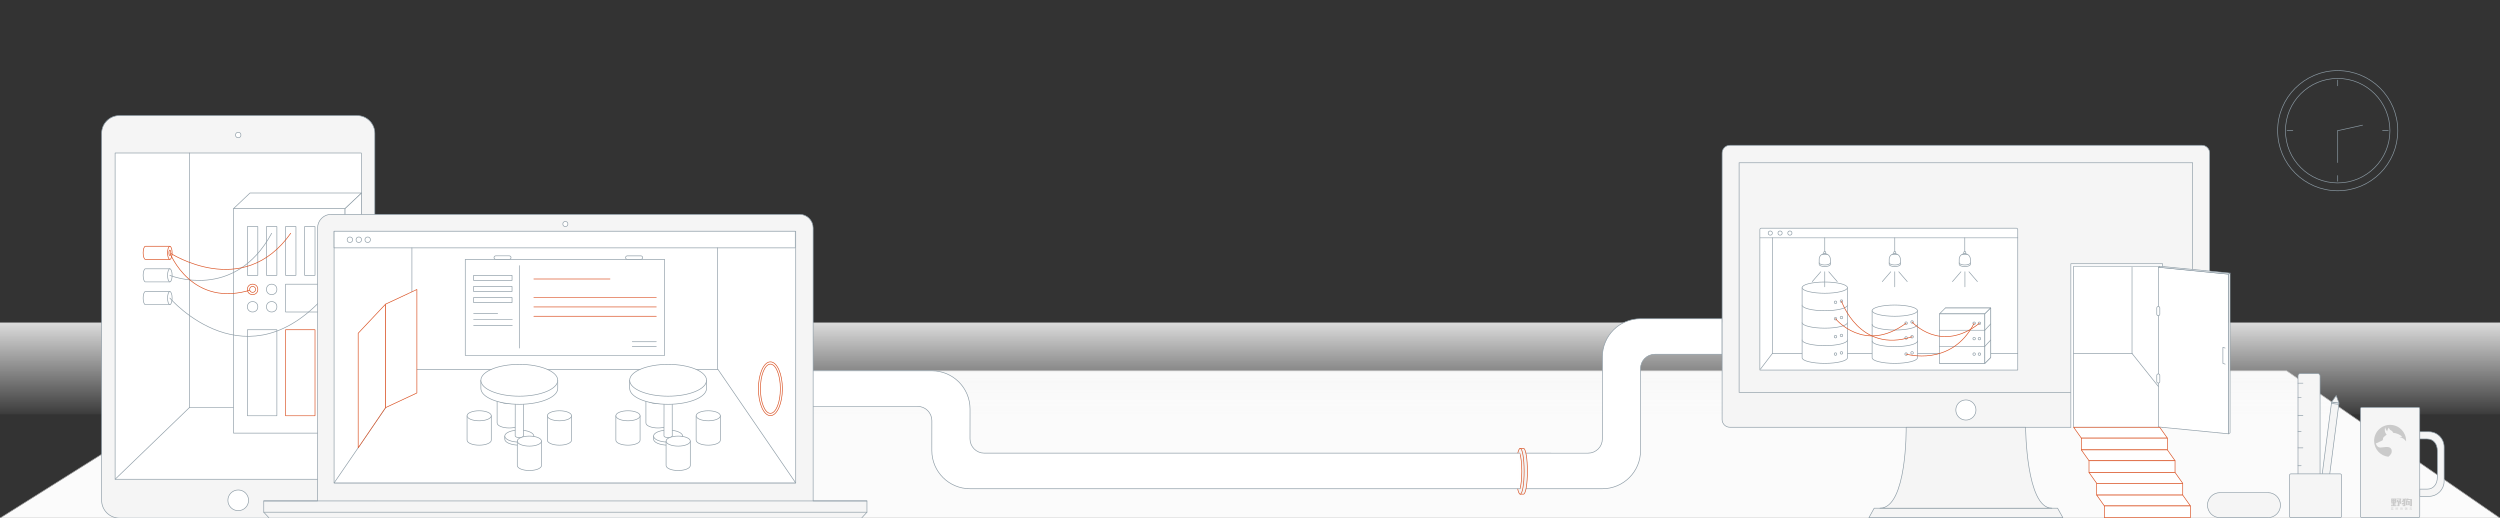<?xml version="1.0" encoding="utf-8"?>
<!-- Generator: Adobe Illustrator 17.0.0, SVG Export Plug-In . SVG Version: 6.00 Build 0)  -->
<!DOCTYPE svg PUBLIC "-//W3C//DTD SVG 1.1//EN" "http://www.w3.org/Graphics/SVG/1.1/DTD/svg11.dtd">
<svg version="1.1" id="图层_1" xmlns="http://www.w3.org/2000/svg" xmlns:xlink="http://www.w3.org/1999/xlink" x="0px" y="0px"
	 width="1920px" height="397.897px" viewBox="0 0 1920 397.897" enable-background="new 0 0 1920 397.897" xml:space="preserve">
<rect x="0" y="0" width="1920" height="397.897" fill="#333333" stroke="none"/>
<polygon fill="#FBFBFB" stroke="#989898" stroke-width="0.5" stroke-miterlimit="10" points="0,397.897 180.129,284.772 
	1756.137,284.772 1920,397.897 "/>
<linearGradient id="SVGID_1_" gradientUnits="userSpaceOnUse" x1="960" y1="322.151" x2="960" y2="236.59">
	<stop  offset="0" style="stop-color:#F5F5F5;stop-opacity:0"/>
	<stop  offset="1" style="stop-color:#F5F5F5"/>
</linearGradient>
<rect y="247.719" fill="url(#SVGID_1_)" width="1920" height="70.54"/>
<path fill="#FFFFFF" stroke="#8C9BA5" stroke-width="0.5" stroke-linecap="round" stroke-linejoin="round" stroke-miterlimit="10" d="
	M1259.924,244.772c-16.194,0-29.321,13.128-29.321,29.321l0.03,62.945c0,6.067-4.918,10.985-10.985,10.985H1177h-9.811
	c0.908,2.404,1.541,7.719,1.541,13.904c0,5.788-0.553,10.823-1.368,13.417H1177h53.633c16.194,0,29.321-13.128,29.321-29.321
	l-0.03-62.945c0-6.067,4.918-10.985,10.985-10.985h51.666v-27.321H1259.924z"/>
<g>
	
		<path fill="#F5F5F5" stroke="#D94F20" stroke-width="0.5" stroke-linecap="round" stroke-linejoin="round" stroke-miterlimit="10" d="
		M1170.041,344.335h-2.519v7.876c-0.318,2.785-0.504,6.124-0.504,9.718s0.186,6.933,0.504,9.718v7.876h2.519
		c1.669,0,3.022-7.877,3.022-17.594C1173.063,352.212,1171.71,344.335,1170.041,344.335z"/>
	
		<ellipse fill="#F5F5F5" stroke="#D94F20" stroke-width="0.5" stroke-linecap="round" stroke-linejoin="round" stroke-miterlimit="10" cx="1167.522" cy="361.929" rx="3.022" ry="17.594"/>
	
		<path fill="#FFFFFF" stroke="#D94F20" stroke-width="0.5" stroke-linecap="round" stroke-linejoin="round" stroke-miterlimit="10" d="
		M1167.361,375.345c0.815-2.593,1.368-7.628,1.368-13.417c0-6.186-0.633-11.5-1.541-13.904"/>
</g>
<path fill="#FFFFFF" stroke="#8C9BA5" stroke-width="0.5" stroke-linecap="round" stroke-linejoin="round" stroke-miterlimit="10" d="
	M1167.189,348.024h-2.169H768.591h-12.647c-6.067,0-10.985-4.918-10.985-10.985l0.03-22.945c0-16.194-13.128-29.321-29.321-29.321
	h-124v27.321h113.015c6.067,0,10.985,4.918,10.985,10.985l-0.03,22.945c0,16.194,13.128,29.321,29.321,29.321h23.633h396.256h2.514"
	/>
<path fill="#F5F5F5" stroke="#8C9BA5" stroke-width="0.5" stroke-linecap="round" stroke-linejoin="round" stroke-miterlimit="10" d="
	M1865.418,331.593h-7.054v5.533h5.682c5.006,0,7.833,4.058,7.833,9.065v20.413c0,5.006-2.827,9.065-7.833,9.065h-5.682v5.533h7.054
	c6.444,0,11.667-5.224,11.667-11.667V343.26C1877.086,336.816,1871.862,331.593,1865.418,331.593z"/>
<path fill="#F5F5F5" stroke="#8C9BA5" stroke-width="0.5" stroke-linecap="round" stroke-linejoin="round" stroke-miterlimit="10" d="
	M1590.409,328.14h-261.843c-3.308,0-5.99-2.682-5.99-5.99V117.564c0-3.308,2.682-5.99,5.99-5.99h362.471
	c3.308,0,5.99,2.682,5.99,5.99V322.15c0,3.308-2.682,5.99-5.99,5.99"/>
<polygon fill="#F5F5F5" stroke="#8C9BA5" stroke-width="0.5" stroke-linecap="round" stroke-linejoin="round" stroke-miterlimit="10" points="
	1584.269,397.567 1435.334,397.567 1439.371,390.283 1580.232,390.283 "/>
<path fill="#F5F5F5" stroke="#8C9BA5" stroke-width="0.5" stroke-linecap="round" stroke-linejoin="round" stroke-miterlimit="10" d="
	M1555.663,328.14h-45.862h-45.862c0,0,0.813,62.143-20.151,62.143h66.013h66.013C1556.027,390.283,1555.663,328.14,1555.663,328.14z
	"/>
<circle fill="#FFFFFF" stroke="#8C9BA5" stroke-width="0.5" stroke-linecap="round" stroke-linejoin="round" stroke-miterlimit="10" cx="1509.801" cy="314.877" r="7.734"/>
<g>
	<g>
		<path fill="#8C9BA5" d="M1683.718,125.256v175.805h-347.833V125.256H1683.718 M1684.218,124.756h-348.833v176.805h348.833V124.756
			L1684.218,124.756z"/>
	</g>
</g>
<polyline fill="#FFFFFF" stroke="#8C9BA5" stroke-width="0.5" stroke-linecap="round" stroke-linejoin="round" stroke-miterlimit="10" points="
	1660.908,328.14 1660.908,202.531 1590.409,202.531 1590.409,328.14 "/>
<rect x="1592.573" y="204.464" fill="#FFFFFF" stroke="#8C9BA5" stroke-width="0.5" stroke-linecap="round" stroke-linejoin="round" stroke-miterlimit="10" width="66.171" height="123.676"/>
<polygon fill="#FFFFFF" stroke="#8C9BA5" stroke-width="0.5" stroke-linecap="round" stroke-linejoin="round" stroke-miterlimit="10" points="
	1657.604,205.243 1711.537,210.545 1711.537,333.184 1657.604,327.883 "/>
<polygon fill="#FFFFFF" stroke="#8C9BA5" stroke-width="0.5" stroke-linecap="round" stroke-linejoin="round" stroke-miterlimit="10" points="
	1711.537,210.535 1712.676,209.765 1712.676,332.405 1711.537,333.175 "/>
<polygon fill="#FFFFFF" stroke="#8C9BA5" stroke-width="0.5" stroke-linecap="round" stroke-linejoin="round" stroke-miterlimit="10" points="
	1658.744,204.464 1712.676,209.765 1711.537,210.535 1657.604,205.234 "/>
<polyline fill="none" stroke="#8C9BA5" stroke-width="0.5" stroke-linecap="round" stroke-linejoin="round" stroke-miterlimit="10" points="
	1708.914,279.647 1707.18,279.114 1707.18,266.776 1708.914,267.309 "/>
<path fill="#FFFFFF" stroke="#8C9BA5" stroke-width="0.5" stroke-linecap="round" stroke-linejoin="round" stroke-miterlimit="10" d="
	M1658.744,241.255c0,0.648-0.525,1.173-1.173,1.173l0,0c-0.648,0-1.173-0.525-1.173-1.173v-4.694c0-0.648,0.525-1.173,1.173-1.173
	l0,0c0.648,0,1.173,0.525,1.173,1.173V241.255z"/>
<path fill="#FFFFFF" stroke="#8C9BA5" stroke-width="0.5" stroke-linecap="round" stroke-linejoin="round" stroke-miterlimit="10" d="
	M1658.744,293.024c0,0.648-0.525,1.173-1.173,1.173l0,0c-0.648,0-1.173-0.525-1.173-1.173v-4.694c0-0.648,0.525-1.173,1.173-1.173
	l0,0c0.648,0,1.173,0.525,1.173,1.173V293.024z"/>
<line fill="none" stroke="#8C9BA5" stroke-width="0.5" stroke-linecap="round" stroke-linejoin="round" stroke-miterlimit="10" x1="1592.573" y1="271.47" x2="1637.397" y2="271.47"/>
<line fill="none" stroke="#8C9BA5" stroke-width="0.5" stroke-linecap="round" stroke-linejoin="round" stroke-miterlimit="10" x1="1637.397" y1="271.47" x2="1657.604" y2="296.775"/>
<line fill="none" stroke="#8C9BA5" stroke-width="0.5" stroke-linecap="round" stroke-linejoin="round" stroke-miterlimit="10" x1="1637.397" y1="271.47" x2="1637.397" y2="205.243"/>
<path fill="#FFFFFF" stroke="#8C9BA5" stroke-width="0.5" stroke-linecap="round" stroke-linejoin="round" stroke-miterlimit="10" d="
	M1549.636,283.108c0,0.61,0,1.104,0,1.104h-198.06c0,0,0-0.494,0-1.104V176.347c0-0.61,0.495-1.104,1.104-1.104h195.851
	c0.61,0,1.104,0.494,1.104,1.104V283.108z"/>
<line fill="#FFFFFF" stroke="#8C9BA5" stroke-width="0.5" stroke-linecap="round" stroke-linejoin="round" stroke-miterlimit="10" x1="1351.836" y1="182.651" x2="1549.636" y2="182.651"/>
<circle fill="#FFFFFF" stroke="#8C9BA5" stroke-width="0.5" stroke-linecap="round" stroke-linejoin="round" stroke-miterlimit="10" cx="1359.569" cy="179.006" r="1.613"/>
<circle fill="#FFFFFF" stroke="#8C9BA5" stroke-width="0.5" stroke-linecap="round" stroke-linejoin="round" stroke-miterlimit="10" cx="1367.097" cy="179.006" r="1.613"/>
<circle fill="#FFFFFF" stroke="#8C9BA5" stroke-width="0.5" stroke-linecap="round" stroke-linejoin="round" stroke-miterlimit="10" cx="1374.625" cy="179.006" r="1.613"/>
<line fill="none" stroke="#8C9BA5" stroke-width="0.5" stroke-linecap="round" stroke-linejoin="round" stroke-miterlimit="10" x1="1361.182" y1="271.47" x2="1549.636" y2="271.47"/>
<line fill="none" stroke="#8C9BA5" stroke-width="0.5" stroke-linecap="round" stroke-linejoin="round" stroke-miterlimit="10" x1="1361.182" y1="271.47" x2="1351.975" y2="283.556"/>
<line fill="none" stroke="#8C9BA5" stroke-width="0.5" stroke-linecap="round" stroke-linejoin="round" stroke-miterlimit="10" x1="1361.182" y1="271.47" x2="1361.182" y2="182.651"/>
<path fill="#FFFFFF" stroke="#8C9BA5" stroke-width="0.5" stroke-linecap="round" stroke-linejoin="round" stroke-miterlimit="10" d="
	M1384.019,220.907v53.845c0,2.383,7.788,4.315,17.395,4.315s17.395-1.932,17.395-4.315v-53.845H1384.019z"/>
<ellipse fill="#FFFFFF" stroke="#8C9BA5" stroke-width="0.5" stroke-linecap="round" stroke-linejoin="round" stroke-miterlimit="10" cx="1401.413" cy="220.907" rx="17.395" ry="4.315"/>
<path fill="#FFFFFF" stroke="#8C9BA5" stroke-width="0.5" stroke-linecap="round" stroke-linejoin="round" stroke-miterlimit="10" d="
	M1418.808,234.313c0,2.383-7.788,4.315-17.395,4.315s-17.395-1.932-17.395-4.315"/>
<path fill="#FFFFFF" stroke="#8C9BA5" stroke-width="0.5" stroke-linecap="round" stroke-linejoin="round" stroke-miterlimit="10" d="
	M1418.808,247.719c0,2.383-7.788,4.315-17.395,4.315s-17.395-1.932-17.395-4.315"/>
<path fill="#FFFFFF" stroke="#8C9BA5" stroke-width="0.5" stroke-linecap="round" stroke-linejoin="round" stroke-miterlimit="10" d="
	M1418.808,261.125c0,2.383-7.788,4.315-17.395,4.315s-17.395-1.932-17.395-4.315"/>
<path fill="#FFFFFF" stroke="#8C9BA5" stroke-width="0.5" stroke-linecap="round" stroke-linejoin="round" stroke-miterlimit="10" d="
	M1437.787,238.578v36.174c0,2.383,7.788,4.315,17.395,4.315s17.395-1.932,17.395-4.315v-36.174H1437.787z"/>
<ellipse fill="#FFFFFF" stroke="#8C9BA5" stroke-width="0.5" stroke-linecap="round" stroke-linejoin="round" stroke-miterlimit="10" cx="1455.181" cy="238.578" rx="17.395" ry="4.315"/>
<line fill="#FFFFFF" stroke="#8C9BA5" stroke-width="0.5" stroke-linecap="round" stroke-linejoin="round" stroke-miterlimit="10" x1="1401.413" y1="182.651" x2="1401.413" y2="194.8"/>
<path fill="#FFFFFF" stroke="#8C9BA5" stroke-width="0.5" stroke-linecap="round" stroke-linejoin="round" stroke-miterlimit="10" d="
	M1401.413,193.124c-0.422,0-0.765,0.342-0.765,0.765v0.872v0.187c0.185,0.066,0.453,0.111,0.765,0.111s0.58-0.045,0.765-0.111
	v-0.187v-0.872C1402.178,193.467,1401.836,193.124,1401.413,193.124z"/>
<g>
	
		<path fill="#FFFFFF" stroke="#8C9BA5" stroke-width="0.5" stroke-linecap="round" stroke-linejoin="round" stroke-miterlimit="10" d="
		M1405.702,202.941c0,2.368-8.577,2.368-8.577,0v-3.853c0-2.368,1.92-4.288,4.288-4.288l0,0c2.368,0,4.288,1.92,4.288,4.288V202.941
		z"/>
	
		<path fill="#FFFFFF" stroke="#8C9BA5" stroke-width="0.5" stroke-linecap="round" stroke-linejoin="round" stroke-miterlimit="10" d="
		M1405.702,201.73c0,2.368-8.577,2.368-8.577,0"/>
	
		<path fill="#FFFFFF" stroke="#8C9BA5" stroke-width="0.5" stroke-linecap="round" stroke-linejoin="round" stroke-miterlimit="10" d="
		M1399.56,195.303c0.447,0.191,1.097,0.32,1.853,0.32s1.406-0.129,1.853-0.32"/>
</g>
<line fill="#FFFFFF" stroke="#8C9BA5" stroke-width="0.5" stroke-linecap="round" stroke-linejoin="round" stroke-miterlimit="10" x1="1455.181" y1="182.651" x2="1455.181" y2="194.8"/>
<path fill="#FFFFFF" stroke="#8C9BA5" stroke-width="0.5" stroke-linecap="round" stroke-linejoin="round" stroke-miterlimit="10" d="
	M1455.181,193.124c-0.422,0-0.765,0.342-0.765,0.765v0.872v0.187c0.185,0.066,0.453,0.111,0.765,0.111s0.58-0.045,0.765-0.111
	v-0.187v-0.872C1455.946,193.467,1455.604,193.124,1455.181,193.124z"/>
<g>
	
		<path fill="#FFFFFF" stroke="#8C9BA5" stroke-width="0.5" stroke-linecap="round" stroke-linejoin="round" stroke-miterlimit="10" d="
		M1459.47,202.941c0,2.368-8.577,2.368-8.577,0v-3.853c0-2.368,1.92-4.288,4.288-4.288l0,0c2.369,0,4.288,1.92,4.288,4.288V202.941z
		"/>
	
		<path fill="#FFFFFF" stroke="#8C9BA5" stroke-width="0.5" stroke-linecap="round" stroke-linejoin="round" stroke-miterlimit="10" d="
		M1459.47,201.73c0,2.368-8.577,2.368-8.577,0"/>
	
		<path fill="#FFFFFF" stroke="#8C9BA5" stroke-width="0.5" stroke-linecap="round" stroke-linejoin="round" stroke-miterlimit="10" d="
		M1453.328,195.303c0.447,0.191,1.097,0.32,1.853,0.32c0.756,0,1.406-0.129,1.853-0.32"/>
</g>
<line fill="#FFFFFF" stroke="#8C9BA5" stroke-width="0.5" stroke-linecap="round" stroke-linejoin="round" stroke-miterlimit="10" x1="1508.949" y1="182.651" x2="1508.949" y2="194.8"/>
<path fill="#FFFFFF" stroke="#8C9BA5" stroke-width="0.5" stroke-linecap="round" stroke-linejoin="round" stroke-miterlimit="10" d="
	M1508.949,193.124c-0.422,0-0.765,0.342-0.765,0.765v0.872v0.187c0.185,0.066,0.453,0.111,0.765,0.111s0.58-0.045,0.765-0.111
	v-0.187v-0.872C1509.714,193.467,1509.372,193.124,1508.949,193.124z"/>
<g>
	
		<path fill="#FFFFFF" stroke="#8C9BA5" stroke-width="0.5" stroke-linecap="round" stroke-linejoin="round" stroke-miterlimit="10" d="
		M1513.238,202.941c0,2.368-8.577,2.368-8.577,0v-3.853c0-2.368,1.92-4.288,4.288-4.288l0,0c2.369,0,4.288,1.92,4.288,4.288V202.941
		z"/>
	
		<path fill="#FFFFFF" stroke="#8C9BA5" stroke-width="0.5" stroke-linecap="round" stroke-linejoin="round" stroke-miterlimit="10" d="
		M1513.238,201.73c0,2.368-8.577,2.368-8.577,0"/>
	
		<path fill="#FFFFFF" stroke="#8C9BA5" stroke-width="0.5" stroke-linecap="round" stroke-linejoin="round" stroke-miterlimit="10" d="
		M1507.096,195.303c0.447,0.191,1.097,0.32,1.853,0.32c0.756,0,1.406-0.129,1.853-0.32"/>
</g>
<g>
	
		<rect x="1494.035" y="236.529" fill="#FFFFFF" stroke="#8C9BA5" stroke-width="0.5" stroke-linecap="round" stroke-linejoin="round" stroke-miterlimit="10" width="34.833" height="38.003"/>
	
		<polygon fill="#FFFFFF" stroke="#8C9BA5" stroke-width="0.5" stroke-linecap="round" stroke-linejoin="round" stroke-miterlimit="10" points="
		1528.869,236.529 1494.035,236.529 1489.5,241.064 1524.333,241.064 	"/>
	
		<polygon fill="#FFFFFF" stroke="#8C9BA5" stroke-width="0.5" stroke-linecap="round" stroke-linejoin="round" stroke-miterlimit="10" points="
		1528.869,274.531 1494.035,274.531 1489.5,279.067 1524.333,279.067 	"/>
	
		<rect x="1489.5" y="241.064" fill="#FFFFFF" stroke="#8C9BA5" stroke-width="0.5" stroke-linecap="round" stroke-linejoin="round" stroke-miterlimit="10" width="34.833" height="38.003"/>
	
		<polygon fill="#FFFFFF" stroke="#8C9BA5" stroke-width="0.5" stroke-linecap="round" stroke-linejoin="round" stroke-miterlimit="10" points="
		1528.869,236.529 1528.869,274.531 1524.333,279.067 1524.333,241.064 	"/>
</g>
<g>
	
		<line fill="none" stroke="#8C9BA5" stroke-width="0.5" stroke-linecap="round" stroke-linejoin="round" stroke-miterlimit="10" x1="1489.5" y1="253.622" x2="1524.333" y2="253.622"/>
	
		<line fill="none" stroke="#8C9BA5" stroke-width="0.5" stroke-linecap="round" stroke-linejoin="round" stroke-miterlimit="10" x1="1528.869" y1="248.747" x2="1524.333" y2="253.622"/>
</g>
<g>
	
		<line fill="none" stroke="#8C9BA5" stroke-width="0.5" stroke-linecap="round" stroke-linejoin="round" stroke-miterlimit="10" x1="1489.5" y1="266.01" x2="1524.333" y2="266.01"/>
	
		<line fill="none" stroke="#8C9BA5" stroke-width="0.5" stroke-linecap="round" stroke-linejoin="round" stroke-miterlimit="10" x1="1528.869" y1="261.135" x2="1524.333" y2="266.01"/>
</g>
<circle fill="none" stroke="#8C9BA5" stroke-width="0.5" stroke-linecap="round" stroke-linejoin="round" stroke-miterlimit="10" cx="1516.149" cy="248.272" r="0.969"/>
<circle fill="none" stroke="#8C9BA5" stroke-width="0.5" stroke-linecap="round" stroke-linejoin="round" stroke-miterlimit="10" cx="1520.195" cy="248.272" r="0.969"/>
<circle fill="none" stroke="#8C9BA5" stroke-width="0.5" stroke-linecap="round" stroke-linejoin="round" stroke-miterlimit="10" cx="1468.469" cy="247.272" r="0.969"/>
<circle fill="none" stroke="#8C9BA5" stroke-width="0.5" stroke-linecap="round" stroke-linejoin="round" stroke-miterlimit="10" cx="1463.893" cy="248.192" r="0.969"/>
<circle fill="none" stroke="#8C9BA5" stroke-width="0.5" stroke-linecap="round" stroke-linejoin="round" stroke-miterlimit="10" cx="1468.469" cy="258.637" r="0.969"/>
<circle fill="none" stroke="#8C9BA5" stroke-width="0.5" stroke-linecap="round" stroke-linejoin="round" stroke-miterlimit="10" cx="1463.893" cy="259.557" r="0.969"/>
<circle fill="none" stroke="#8C9BA5" stroke-width="0.5" stroke-linecap="round" stroke-linejoin="round" stroke-miterlimit="10" cx="1468.469" cy="271.01" r="0.969"/>
<circle fill="none" stroke="#8C9BA5" stroke-width="0.5" stroke-linecap="round" stroke-linejoin="round" stroke-miterlimit="10" cx="1463.893" cy="271.93" r="0.969"/>
<circle fill="none" stroke="#8C9BA5" stroke-width="0.5" stroke-linecap="round" stroke-linejoin="round" stroke-miterlimit="10" cx="1414.25" cy="243.862" r="0.969"/>
<circle fill="none" stroke="#8C9BA5" stroke-width="0.5" stroke-linecap="round" stroke-linejoin="round" stroke-miterlimit="10" cx="1409.674" cy="244.782" r="0.969"/>
<circle fill="none" stroke="#8C9BA5" stroke-width="0.5" stroke-linecap="round" stroke-linejoin="round" stroke-miterlimit="10" cx="1414.25" cy="231.243" r="0.969"/>
<circle fill="none" stroke="#8C9BA5" stroke-width="0.5" stroke-linecap="round" stroke-linejoin="round" stroke-miterlimit="10" cx="1409.674" cy="232.163" r="0.969"/>
<circle fill="none" stroke="#8C9BA5" stroke-width="0.5" stroke-linecap="round" stroke-linejoin="round" stroke-miterlimit="10" cx="1414.25" cy="257.637" r="0.969"/>
<circle fill="none" stroke="#8C9BA5" stroke-width="0.5" stroke-linecap="round" stroke-linejoin="round" stroke-miterlimit="10" cx="1409.674" cy="258.557" r="0.969"/>
<circle fill="none" stroke="#8C9BA5" stroke-width="0.5" stroke-linecap="round" stroke-linejoin="round" stroke-miterlimit="10" cx="1414.25" cy="271.01" r="0.969"/>
<circle fill="none" stroke="#8C9BA5" stroke-width="0.5" stroke-linecap="round" stroke-linejoin="round" stroke-miterlimit="10" cx="1409.674" cy="271.93" r="0.969"/>
<circle fill="none" stroke="#8C9BA5" stroke-width="0.5" stroke-linecap="round" stroke-linejoin="round" stroke-miterlimit="10" cx="1516.149" cy="260.065" r="0.969"/>
<circle fill="none" stroke="#8C9BA5" stroke-width="0.5" stroke-linecap="round" stroke-linejoin="round" stroke-miterlimit="10" cx="1520.195" cy="260.065" r="0.969"/>
<circle fill="none" stroke="#8C9BA5" stroke-width="0.5" stroke-linecap="round" stroke-linejoin="round" stroke-miterlimit="10" cx="1516.149" cy="271.96" r="0.969"/>
<circle fill="none" stroke="#8C9BA5" stroke-width="0.5" stroke-linecap="round" stroke-linejoin="round" stroke-miterlimit="10" cx="1520.195" cy="271.96" r="0.969"/>
<path fill="none" stroke="#8C9BA5" stroke-width="0.5" stroke-linecap="round" stroke-linejoin="round" stroke-miterlimit="10" d="
	M1472.576,249.161c0,2.383-7.788,4.315-17.395,4.315s-17.395-1.932-17.395-4.315"/>
<path fill="none" stroke="#8C9BA5" stroke-width="0.5" stroke-linecap="round" stroke-linejoin="round" stroke-miterlimit="10" d="
	M1472.576,261.901c0,2.383-7.788,4.315-17.395,4.315s-17.395-1.932-17.395-4.315"/>
<path fill="#F5F5F5" stroke="#8C9BA5" stroke-width="0.5" stroke-linecap="round" stroke-linejoin="round" stroke-miterlimit="10" d="
	M1751.393,387.954c0,5.309-4.304,9.613-9.613,9.613h-36.84c-5.309,0-9.613-4.304-9.613-9.613l0,0c0-5.309,4.304-9.613,9.613-9.613
	h36.84C1747.09,378.342,1751.393,382.645,1751.393,387.954L1751.393,387.954z"/>
<path fill="#F5F5F5" stroke="#8C9BA5" stroke-width="0.5" stroke-linecap="round" stroke-linejoin="round" stroke-miterlimit="10" d="
	M1858.365,396.438c0,0.624-0.505,1.129-1.129,1.129h-43.266c-0.624,0-1.129-0.506-1.129-1.129v-82.489
	c0-0.624,0.505-1.129,1.129-1.129h43.266c0.624,0,1.129,0.506,1.129,1.129V396.438z"/>
<path fill="#F5F5F5" stroke="#8C9BA5" stroke-width="0.5" stroke-linecap="round" stroke-linejoin="round" stroke-miterlimit="10" d="
	M1781.801,374.392c0,1.002-0.813,1.815-1.815,1.815h-13.309c-1.002,0-1.815-0.813-1.815-1.815v-85.714
	c0-1.002,0.813-1.815,1.815-1.815h13.309c1.002,0,1.815,0.813,1.815,1.815V374.392z"/>
<line fill="none" stroke="#8C9BA5" stroke-width="0.5" stroke-linecap="round" stroke-linejoin="round" stroke-miterlimit="10" x1="1764.862" y1="305.389" x2="1767.282" y2="305.389"/>
<line fill="none" stroke="#8C9BA5" stroke-width="0.5" stroke-linecap="round" stroke-linejoin="round" stroke-miterlimit="10" x1="1764.862" y1="331.365" x2="1767.282" y2="331.365"/>
<line fill="none" stroke="#8C9BA5" stroke-width="0.5" stroke-linecap="round" stroke-linejoin="round" stroke-miterlimit="10" x1="1764.862" y1="357.681" x2="1767.282" y2="357.681"/>
<line fill="none" stroke="#8C9BA5" stroke-width="0.5" stroke-linecap="round" stroke-linejoin="round" stroke-miterlimit="10" x1="1764.862" y1="294.273" x2="1768.643" y2="294.273"/>
<line fill="none" stroke="#8C9BA5" stroke-width="0.5" stroke-linecap="round" stroke-linejoin="round" stroke-miterlimit="10" x1="1764.862" y1="319.114" x2="1768.643" y2="319.114"/>
<line fill="none" stroke="#8C9BA5" stroke-width="0.5" stroke-linecap="round" stroke-linejoin="round" stroke-miterlimit="10" x1="1764.862" y1="368.797" x2="1768.643" y2="368.797"/>
<line fill="none" stroke="#8C9BA5" stroke-width="0.5" stroke-linecap="round" stroke-linejoin="round" stroke-miterlimit="10" x1="1764.862" y1="343.956" x2="1768.643" y2="343.956"/>
<polygon fill="#F5F5F5" stroke="#8C9BA5" stroke-width="0.5" stroke-linecap="round" stroke-linejoin="round" stroke-miterlimit="10" points="
	1787.022,381.066 1787.022,381.066 1781.35,380.328 1781.35,380.328 1790.671,308.759 1790.671,308.759 1796.343,309.497 
	1796.343,309.497 "/>
<polygon fill="#F5F5F5" stroke="#8C9BA5" stroke-width="0.5" stroke-linecap="round" stroke-linejoin="round" stroke-miterlimit="10" points="
	1790.663,308.758 1794.208,303.745 1796.35,309.498 "/>
<line fill="none" stroke="#8C9BA5" stroke-width="0.5" stroke-linecap="round" stroke-linejoin="round" stroke-miterlimit="10" x1="1790.534" y1="309.81" x2="1796.213" y2="310.55"/>
<path fill="#F5F5F5" stroke="#8C9BA5" stroke-width="0.5" stroke-linecap="round" stroke-linejoin="round" stroke-miterlimit="10" d="
	M1798.315,396.433c0,0.626-0.508,1.134-1.134,1.134h-37.704c-0.626,0-1.134-0.508-1.134-1.134v-31.38
	c0-0.626,0.508-1.134,1.134-1.134h37.704c0.626,0,1.134,0.508,1.134,1.134V396.433z"/>
<circle fill="none" stroke="#8C9BA5" stroke-width="0.5" stroke-linecap="round" stroke-linejoin="round" stroke-miterlimit="10" cx="1795.353" cy="100.363" r="46.132"/>
<circle fill="none" stroke="#8C9BA5" stroke-width="0.5" stroke-linecap="round" stroke-linejoin="round" stroke-miterlimit="10" cx="1795.353" cy="100.363" r="40.12"/>
<line fill="none" stroke="#8C9BA5" stroke-width="0.5" stroke-linecap="round" stroke-linejoin="round" stroke-miterlimit="10" x1="1795.353" y1="61.524" x2="1795.353" y2="65.896"/>
<line fill="none" stroke="#8C9BA5" stroke-width="0.5" stroke-linecap="round" stroke-linejoin="round" stroke-miterlimit="10" x1="1795.353" y1="134.83" x2="1795.353" y2="139.202"/>
<line fill="none" stroke="#8C9BA5" stroke-width="0.5" stroke-linecap="round" stroke-linejoin="round" stroke-miterlimit="10" x1="1756.515" y1="100.363" x2="1760.887" y2="100.363"/>
<line fill="none" stroke="#8C9BA5" stroke-width="0.5" stroke-linecap="round" stroke-linejoin="round" stroke-miterlimit="10" x1="1829.82" y1="100.363" x2="1834.192" y2="100.363"/>
<line fill="none" stroke="#8C9BA5" stroke-width="0.5" stroke-linecap="round" stroke-linejoin="round" stroke-miterlimit="10" x1="1795.353" y1="124.847" x2="1795.353" y2="100.363"/>
<line fill="none" stroke="#8C9BA5" stroke-width="0.5" stroke-linecap="round" stroke-linejoin="round" stroke-miterlimit="10" x1="1814.422" y1="96.13" x2="1795.353" y2="100.363"/>
<g>
	<g>
		<path fill="#CACACA" d="M1836.493,390.069h1.508v0.234h0.187v-0.413h-0.778l-0.009-0.019c-0.027-0.059-0.068-0.13-0.121-0.211
			c-0.007-0.019-0.014-0.032-0.023-0.041l-0.017-0.018l-0.159,0.066l0.022,0.036c0.016,0.027,0.037,0.066,0.063,0.119
			c0.013,0.026,0.024,0.048,0.035,0.068h-0.894v0.413h0.187V390.069z"/>
		<path fill="#CACACA" d="M1837.526,390.162v-0.037h-0.187v0.037c0,0.32-0.024,0.554-0.07,0.698h-1.003v0.178h0.915
			c-0.128,0.172-0.431,0.305-0.901,0.395l-0.069,0.012l0.049,0.049c0,0,0.003,0.004,0.008,0.019l0.007,0.012
			c0.029,0.034,0.038,0.055,0.041,0.066l0.009,0.035l0.035-0.008c0.44-0.1,0.747-0.238,0.913-0.411
			c0.067,0.031,0.156,0.073,0.267,0.126c0.225,0.096,0.409,0.18,0.547,0.249l0.03,0.015l0.104-0.169l-0.038-0.017
			c-0.141-0.063-0.334-0.145-0.589-0.25c-0.085-0.038-0.155-0.07-0.209-0.094c0.004-0.007,0.008-0.014,0.011-0.022
			c0.001-0.003,0.002-0.005,0.002-0.005l0.839-0.002v-0.178h-0.771C1837.506,390.703,1837.526,390.474,1837.526,390.162z"/>
		<path fill="#CACACA" d="M1836.563,390.438l-0.096,0.151l0.038,0.018c0.138,0.063,0.266,0.133,0.383,0.208l0.031,0.019l0.107-0.16
			l-0.035-0.019c-0.145-0.081-0.279-0.149-0.398-0.203L1836.563,390.438z"/>
		<path fill="#CACACA" d="M1837.105,390.534l0.111-0.166l-0.046-0.015c-0.013-0.004-0.032-0.014-0.059-0.03
			c-0.135-0.07-0.242-0.126-0.323-0.169l-0.029-0.015l-0.099,0.141l0.036,0.02c0.134,0.075,0.26,0.148,0.379,0.218L1837.105,390.534
			z"/>
		<path fill="#CACACA" d="M1839.815,391.49h0.179v-0.186h0.354v0.161h0.187v-1.664h-0.719V391.49z M1839.994,390.464v-0.491h0.354
			v0.491H1839.994z M1840.348,390.634v0.491h-0.354v-0.491H1840.348z"/>
		<path fill="#CACACA" d="M1841.479,389.608h-0.178v0.452h-0.726v0.17h0.726v1.038c0.002,0.041-0.006,0.072-0.025,0.091
			c-0.021,0.022-0.057,0.033-0.107,0.033l-0.358,0l0.016,0.048c0.01,0.03,0.017,0.065,0.023,0.106l0.004,0.032h0.323h0.001
			c0.107-0.003,0.187-0.032,0.238-0.086c0.046-0.049,0.067-0.117,0.064-0.201v-1.061h0.282v-0.17h-0.282V389.608z"/>
		<path fill="#CACACA" d="M1840.909,390.989l0.161-0.094l-0.013-0.03c-0.038-0.087-0.101-0.205-0.188-0.351
			c-0.021-0.037-0.037-0.066-0.047-0.087l-0.017-0.034l-0.155,0.084l0.018,0.032c0.096,0.176,0.172,0.325,0.225,0.442
			L1840.909,390.989z"/>
		<path fill="#CACACA" d="M1843.909,391.595h0.187v-0.129h0.871v0.129h0.187v-0.913h-1.244V391.595z M1844.966,390.86v0.443h-0.871
			v-0.443H1844.966z"/>
		<path fill="#CACACA" d="M1843.756,389.971c0.456-0.022,0.939-0.059,1.436-0.112l0.05-0.005l-0.079-0.184l-0.028,0.004
			c-0.502,0.064-1.017,0.102-1.529,0.113l-0.036,0.001v0.625c0,0.27-0.016,0.479-0.048,0.622c-0.031,0.145-0.094,0.29-0.188,0.431
			l-0.017,0.025l0.022,0.021c0.013,0.013,0.036,0.03,0.07,0.053c0.02,0.013,0.025,0.018,0.026,0.019l0.034,0.035l0.025-0.042
			c0.109-0.186,0.181-0.358,0.214-0.511c0.033-0.152,0.049-0.372,0.049-0.653v-0.02h1.582v-0.179h-1.582V389.971z"/>
		<path fill="#CACACA" d="M1847.592,390.012h-0.262l0.061-0.02l-0.011-0.034c-0.027-0.087-0.068-0.194-0.122-0.318l-0.013-0.031
			l-0.168,0.056l0.017,0.037c0.037,0.079,0.077,0.184,0.12,0.311h-0.325v0.171h0.703V390.012z"/>
		<polygon fill="#CACACA" points="1848.754,389.729 1848.575,389.729 1848.575,390.044 1848.31,390.044 1848.31,389.608 
			1848.131,389.608 1848.131,390.044 1847.866,390.044 1847.866,389.729 1847.688,389.729 1847.688,390.215 1848.754,390.215 		"/>
		<path fill="#CACACA" d="M1847.378,391.137c0.074-0.321,0.132-0.59,0.172-0.798l0.007-0.037l-0.17-0.028l-0.007,0.036
			c-0.036,0.196-0.086,0.438-0.149,0.721l-0.005-0.027c-0.037-0.201-0.086-0.43-0.146-0.68l-0.008-0.034l-0.16,0.029l0.007,0.037
			c0.005,0.027,0.013,0.072,0.024,0.138c0.047,0.212,0.085,0.393,0.113,0.54l0.007,0.035l0.165-0.028
			c-0.009,0.043-0.019,0.087-0.029,0.132c-0.119,0.025-0.221,0.044-0.307,0.059l-0.036,0.006l0.029,0.16l0.035-0.005
			c0.21-0.032,0.428-0.073,0.648-0.122l0.029-0.006v-0.03c0,0,0.003-0.026,0.008-0.057v-0.093l-0.168,0.034
			C1847.417,391.126,1847.396,391.132,1847.378,391.137z"/>
		<path fill="#CACACA" d="M1847.591,390.538h0.505l-0.044,0.152h-0.412v0.921h0.178v-0.75h0.152v0.637h0.171v-0.637h0.16v0.589
			h0.061l0.006,0.016c0.014,0.039,0.022,0.07,0.022,0.092v0.037l0.197,0l0.015,0c0.067,0,0.118-0.019,0.154-0.056
			c0.039-0.041,0.058-0.103,0.055-0.183v-0.666h-0.571l0.038-0.152h0.613v-0.171h-1.3V390.538z M1848.471,390.86h0.16v0.49
			c0.001,0.02,0,0.046-0.013,0.06c-0.009,0.01-0.026,0.015-0.049,0.015l-0.015,0c-0.027,0-0.055-0.001-0.084-0.003V390.86z"/>
		<rect x="1850.615" y="389.754" fill="#CACACA" width="1.623" height="0.187"/>
		<path fill="#CACACA" d="M1851.403,390.562h1.021v-0.187h-2.002v0.187h0.738c-0.111,0.178-0.25,0.358-0.415,0.537
			c-0.045,0.056-0.102,0.105-0.168,0.145l-0.03,0.018l0.095,0.177l0.028-0.007c0.013-0.003,0.046-0.009,0.14-0.017
			c0.015-0.005,0.024-0.006,0.03-0.006c0.366-0.016,0.762-0.027,1.177-0.032c0.042,0.048,0.084,0.1,0.124,0.154l0.021,0.029
			l0.167-0.116l-0.025-0.031c-0.258-0.318-0.437-0.537-0.549-0.67l-0.021-0.025l-0.157,0.104l0.023,0.031
			c0.024,0.031,0.035,0.047,0.043,0.055c0.094,0.119,0.172,0.216,0.234,0.294c-0.294,0.014-0.631,0.025-1.005,0.035
			c0.226-0.258,0.401-0.479,0.52-0.659L1851.403,390.562z"/>
		<path fill="#CACACA" d="M1839.045,387.34h1.256v-0.644h-1.256v-0.509h1.288v-3.315h-3.887v3.315h1.296v0.509h-1.264v0.644h1.264
			v0.67h-1.455v0.713h4.205v-0.713h-1.447V387.34z M1838.916,383.373h0.27v0.89h-0.27V383.373z M1837.861,385.67h-0.27v-0.835h0.27
			V385.67z M1837.861,384.263h-0.27v-0.89h0.27V384.263z M1838.916,384.836h0.27v0.835h-0.27V384.836z"/>
		<polygon fill="#CACACA" points="1850.695,388.011 1850.695,384.704 1847.706,384.704 1847.706,388.011 1849.265,388.011 
			1849.503,387.455 1848.891,387.455 1848.891,385.261 1849.503,385.261 1849.503,388.011 		"/>
		<polygon fill="#CACACA" points="1846.51,383.246 1846.311,383.007 1844.84,383.007 1845.763,384.2 1844.626,384.557 
			1844.626,385.623 1846.017,385.201 1846.017,386.052 1844.626,386.465 1844.626,387.554 1846.017,387.133 1846.017,388.01 
			1845.134,388.01 1845.429,388.723 1847.321,388.723 1847.321,384.287 1847.973,382.872 1846.685,382.872 		"/>
		<polygon fill="#CACACA" points="1843.619,385.002 1844.165,383.452 1844.165,382.872 1840.564,382.872 1840.564,383.516 
			1842.991,383.516 1842.475,385.002 1842.181,385.002 1841.858,383.985 1840.711,383.985 1841.032,385.002 1840.564,385.002 
			1840.564,385.646 1841.47,385.646 1841.47,387.427 1841.47,388.166 1840.945,388.166 1841.176,388.723 1842.773,388.723 
			1842.773,387.427 1842.773,385.646 1843.005,385.646 1843.005,386.942 1844.165,386.942 1844.165,385.002 		"/>
		<polygon fill="#CACACA" points="1852.384,387.427 1852.384,383.293 1849.589,383.293 1849.786,382.872 1848.3,382.872 
			1847.79,383.961 1847.547,383.961 1847.706,384.549 1848.998,384.549 1849.253,384.006 1851.081,384.006 1851.081,388.166 
			1850.683,388.166 1850.556,388.166 1850.787,388.723 1850.946,388.723 1852.384,388.723 1852.385,388.723 1852.385,387.427 		"/>
	</g>
	<path fill="#CACACA" d="M1835.603,326.291c-6.786,0-12.288,5.501-12.288,12.288c0,6.334,4.793,11.549,10.95,12.216
		c0.907-0.664,1.661-1.523,2.201-2.516c0,0,0.396-0.729,0.396-1.976c0-1.406-0.991-2.58-2.313-2.862
		c-0.773-0.168-1.585-0.218-2.415-0.131l-3.806,0.4c-0.1,0.01-0.203,0.016-0.306,0.016c-0.753,0-1.441-0.284-1.959-0.752
		c-0.692-0.624-1.197-1.451-1.42-2.387l4.87-2.221c0.28-0.173,0.485-0.462,0.541-0.813l0.143-0.905
		c0.063-0.404,0.268-0.788,0.606-1.072l2.175-1.825c-1.001-0.948-1.576-2.328-1.447-3.809l0.171-1.957
		c0.285,1.253,0.879,2.389,1.698,3.322c0.088-1.119,0.569-2.128,1.306-2.888c0.157,0.945,0.766,1.736,1.597,2.145
		c0.764,0.348,1.352,1.015,1.594,1.831c2.677,0.224,5.11,1.306,7.024,2.97l-2.015,0.372c2.066,0.362,3.844,1.558,4.976,3.228
		l0.001,0c0.004-0.128,0.006-0.256,0.006-0.385C1847.89,331.792,1842.389,326.291,1835.603,326.291z"/>
</g>
<line fill="none" stroke="#8C9BA5" stroke-width="0.5" stroke-linecap="round" stroke-linejoin="round" stroke-miterlimit="10" x1="296.104" y1="313.061" x2="275.087" y2="313.061"/>
<g>
	
		<path fill="#F5F5F5" stroke="#8C9BA5" stroke-width="0.5" stroke-linecap="round" stroke-linejoin="round" stroke-miterlimit="10" d="
		M287.871,384.216c0,7.556-6.125,13.681-13.681,13.681H91.726c-7.556,0-13.681-6.125-13.681-13.681V102.424
		c0-7.556,6.125-13.681,13.681-13.681H274.19c7.556,0,13.681,6.125,13.681,13.681V384.216z"/>
	
		<circle fill="#FFFFFF" stroke="#8C9BA5" stroke-width="0.5" stroke-linecap="round" stroke-linejoin="round" stroke-miterlimit="10" cx="182.958" cy="384.247" r="7.944"/>
	
		<circle fill="#FFFFFF" stroke="#8C9BA5" stroke-width="0.5" stroke-linecap="round" stroke-linejoin="round" stroke-miterlimit="10" cx="182.958" cy="103.697" r="2.086"/>
	
		<rect x="88.411" y="117.498" fill="#FFFFFF" stroke="#8C9BA5" stroke-width="0.5" stroke-linecap="round" stroke-linejoin="round" stroke-miterlimit="10" width="189.094" height="250.569"/>
</g>
<line fill="none" stroke="#8C9BA5" stroke-width="0.5" stroke-linecap="round" stroke-linejoin="round" stroke-miterlimit="10" x1="243.906" y1="313.061" x2="145.418" y2="313.061"/>
<line fill="none" stroke="#8C9BA5" stroke-width="0.5" stroke-linecap="round" stroke-linejoin="round" stroke-miterlimit="10" x1="88.411" y1="368.068" x2="145.418" y2="313.061"/>
<line fill="none" stroke="#8C9BA5" stroke-width="0.5" stroke-linecap="round" stroke-linejoin="round" stroke-miterlimit="10" x1="145.418" y1="313.061" x2="145.418" y2="117.498"/>
<g>
	
		<rect x="179.333" y="160.231" fill="#FFFFFF" stroke="#8C9BA5" stroke-width="0.5" stroke-linecap="round" stroke-linejoin="round" stroke-miterlimit="10" width="85.667" height="172.424"/>
	
		<polygon fill="#FFFFFF" stroke="#8C9BA5" stroke-width="0.5" stroke-linecap="round" stroke-linejoin="round" stroke-miterlimit="10" points="
		277.658,148.231 191.992,148.231 179.333,160.231 265,160.231 	"/>
	
		<polygon fill="#FFFFFF" stroke="#8C9BA5" stroke-width="0.5" stroke-linecap="round" stroke-linejoin="round" stroke-miterlimit="10" points="
		265,332.654 277.658,320.654 277.658,148.231 265,160.231 	"/>
</g>
<rect x="190" y="173.992" fill="#FFFFFF" stroke="#8C9BA5" stroke-width="0.5" stroke-linecap="round" stroke-linejoin="round" stroke-miterlimit="10" width="8" height="37.481"/>
<rect x="190" y="253.231" fill="#FFFFFF" stroke="#8C9BA5" stroke-width="0.5" stroke-linecap="round" stroke-linejoin="round" stroke-miterlimit="10" width="22.644" height="66.085"/>
<rect x="204.644" y="173.992" fill="#FFFFFF" stroke="#8C9BA5" stroke-width="0.5" stroke-linecap="round" stroke-linejoin="round" stroke-miterlimit="10" width="8" height="37.481"/>
<rect x="219.288" y="173.992" fill="#FFFFFF" stroke="#8C9BA5" stroke-width="0.5" stroke-linecap="round" stroke-linejoin="round" stroke-miterlimit="10" width="8" height="37.481"/>
<rect x="219.288" y="218.252" fill="#FFFFFF" stroke="#8C9BA5" stroke-width="0.5" stroke-linecap="round" stroke-linejoin="round" stroke-miterlimit="10" width="37.288" height="21.358"/>
<rect x="233.931" y="173.992" fill="#FFFFFF" stroke="#8C9BA5" stroke-width="0.5" stroke-linecap="round" stroke-linejoin="round" stroke-miterlimit="10" width="8" height="37.481"/>
<rect x="248.575" y="173.992" fill="#FFFFFF" stroke="#8C9BA5" stroke-width="0.5" stroke-linecap="round" stroke-linejoin="round" stroke-miterlimit="10" width="8" height="37.481"/>
<rect x="248.575" y="253.231" fill="#FFFFFF" stroke="#8C9BA5" stroke-width="0.5" stroke-linecap="round" stroke-linejoin="round" stroke-miterlimit="10" width="8" height="66.085"/>
<circle fill="#FFFFFF" stroke="#8C9BA5" stroke-width="0.5" stroke-linecap="round" stroke-linejoin="round" stroke-miterlimit="10" cx="208.644" cy="222.252" r="4"/>
<circle fill="#FFFFFF" stroke="#8C9BA5" stroke-width="0.5" stroke-linecap="round" stroke-linejoin="round" stroke-miterlimit="10" cx="194" cy="235.61" r="4"/>
<circle fill="#FFFFFF" stroke="#8C9BA5" stroke-width="0.5" stroke-linecap="round" stroke-linejoin="round" stroke-miterlimit="10" cx="208.644" cy="235.61" r="4"/>
<g>
	
		<path fill="#FFFFFF" stroke="#8C9BA5" stroke-width="0.5" stroke-linecap="round" stroke-linejoin="round" stroke-miterlimit="10" d="
		M111.691,206.441c-0.966,0-1.75,2.253-1.75,5.032s0.784,5.032,1.75,5.032h18.75v-10.064H111.691z"/>
	
		<ellipse fill="#FFFFFF" stroke="#8C9BA5" stroke-width="0.5" stroke-linecap="round" stroke-linejoin="round" stroke-miterlimit="10" cx="130.441" cy="211.473" rx="1.75" ry="5.032"/>
</g>
<g>
	
		<path fill="#FFFFFF" stroke="#8C9BA5" stroke-width="0.5" stroke-linecap="round" stroke-linejoin="round" stroke-miterlimit="10" d="
		M111.691,223.899c-0.966,0-1.75,2.253-1.75,5.032s0.784,5.032,1.75,5.032h18.75v-10.064H111.691z"/>
	
		<ellipse fill="#FFFFFF" stroke="#8C9BA5" stroke-width="0.5" stroke-linecap="round" stroke-linejoin="round" stroke-miterlimit="10" cx="130.441" cy="228.931" rx="1.75" ry="5.032"/>
</g>
<path fill="none" stroke="#8C9BA5" stroke-width="0.5" stroke-linecap="round" stroke-linejoin="round" stroke-miterlimit="10" d="
	M130.441,228.931c0,0,59.559,69.352,122.134-5.036"/>
<path fill="none" stroke="#8C9BA5" stroke-width="0.5" stroke-linecap="round" stroke-linejoin="round" stroke-miterlimit="10" d="
	M130.441,211.473c0,0,49.597,20.424,78.203-32.326"/>
<g>
	
		<path fill="#F5F5F5" stroke="#8C9BA5" stroke-width="0.5" stroke-linecap="round" stroke-linejoin="round" stroke-miterlimit="10" d="
		M243.906,384.703V175.068c0-5.785,4.695-10.475,10.487-10.475h359.604c5.792,0,10.487,4.69,10.487,10.475v209.635"/>
	
		<polyline fill="#F5F5F5" stroke="#8C9BA5" stroke-width="0.5" stroke-linecap="round" stroke-linejoin="round" stroke-miterlimit="10" points="
		243.906,384.703 202.569,384.703 202.569,393.376 206.727,397.897 661.663,397.897 665.82,393.376 665.82,384.703 624.484,384.703 
			"/>
	
		<line fill="#F5F5F5" stroke="#8C9BA5" stroke-width="0.5" stroke-linecap="round" stroke-linejoin="round" stroke-miterlimit="10" x1="202.569" y1="393.376" x2="665.82" y2="393.376"/>
	
		<line fill="#F5F5F5" stroke="#8C9BA5" stroke-width="0.5" stroke-linecap="round" stroke-linejoin="round" stroke-miterlimit="10" x1="202.569" y1="384.703" x2="665.82" y2="384.703"/>
	
		<circle fill="#FFFFFF" stroke="#8C9BA5" stroke-width="0.5" stroke-linecap="round" stroke-linejoin="round" stroke-miterlimit="10" cx="434.195" cy="172.047" r="1.948"/>
	
		<rect x="256.575" y="177.583" fill="#FFFFFF" stroke="#8C9BA5" stroke-width="0.5" stroke-linecap="round" stroke-linejoin="round" stroke-miterlimit="10" width="354.541" height="193.315"/>
	
		<rect x="256.575" y="177.583" fill="#FFFFFF" stroke="#8C9BA5" stroke-width="0.5" stroke-linecap="round" stroke-linejoin="round" stroke-miterlimit="10" width="354.193" height="12.77"/>
	
		<circle fill="#FFFFFF" stroke="#8C9BA5" stroke-width="0.5" stroke-linecap="round" stroke-linejoin="round" stroke-miterlimit="10" cx="268.715" cy="184.12" r="2.104"/>
	
		<circle fill="#FFFFFF" stroke="#8C9BA5" stroke-width="0.5" stroke-linecap="round" stroke-linejoin="round" stroke-miterlimit="10" cx="275.554" cy="184.12" r="2.104"/>
	
		<circle fill="#FFFFFF" stroke="#8C9BA5" stroke-width="0.5" stroke-linecap="round" stroke-linejoin="round" stroke-miterlimit="10" cx="282.393" cy="184.12" r="2.104"/>
	
		<polygon fill="#FFFFFF" stroke="#8C9BA5" stroke-width="0.5" stroke-linecap="round" stroke-linejoin="round" stroke-miterlimit="10" points="
		611.116,370.898 256.575,370.898 316.347,283.631 551.344,283.631 	"/>
</g>
<line fill="#FFFFFF" stroke="#8C9BA5" stroke-width="0.5" stroke-linecap="round" stroke-linejoin="round" stroke-miterlimit="10" x1="316.347" y1="283.631" x2="316.347" y2="190.353"/>
<line fill="#FFFFFF" stroke="#8C9BA5" stroke-width="0.5" stroke-linecap="round" stroke-linejoin="round" stroke-miterlimit="10" x1="551" y1="283.631" x2="551" y2="190.353"/>
<g>
	
		<path fill="#FFFFFF" stroke="#8C9BA5" stroke-width="0.5" stroke-linecap="round" stroke-linejoin="round" stroke-miterlimit="10" d="
		M513.355,306.098c-1.621-1.13-4.588-1.889-7.992-1.889c-3.403,0-6.371,0.759-7.992,1.889h-1.307v18.734
		c0,2.127,4.163,3.851,9.299,3.851c5.136,0,9.299-1.724,9.299-3.851v-18.734H513.355z"/>
	
		<ellipse fill="#FFFFFF" stroke="#8C9BA5" stroke-width="0.5" stroke-linecap="round" stroke-linejoin="round" stroke-miterlimit="10" cx="505.364" cy="306.098" rx="9.299" ry="3.851"/>
	<g>
		
			<path fill="#FFFFFF" stroke="#8C9BA5" stroke-width="0.5" stroke-linecap="round" stroke-linejoin="round" stroke-miterlimit="10" d="
			M551.924,319.315c-1.621-1.13-4.588-1.889-7.992-1.889c-3.403,0-6.371,0.759-7.992,1.889h-1.307v18.734
			c0,2.127,4.163,3.851,9.299,3.851c5.136,0,9.299-1.724,9.299-3.851v-18.734H551.924z"/>
		
			<ellipse fill="#FFFFFF" stroke="#8C9BA5" stroke-width="0.5" stroke-linecap="round" stroke-linejoin="round" stroke-miterlimit="10" cx="543.932" cy="319.315" rx="9.299" ry="3.851"/>
	</g>
	<g>
		
			<path fill="#FFFFFF" stroke="#8C9BA5" stroke-width="0.5" stroke-linecap="round" stroke-linejoin="round" stroke-miterlimit="10" d="
			M490.275,319.315c-1.621-1.13-4.588-1.889-7.992-1.889c-3.403,0-6.371,0.759-7.992,1.889h-1.307v18.734
			c0,2.127,4.163,3.851,9.299,3.851c5.136,0,9.299-1.724,9.299-3.851v-18.734H490.275z"/>
		
			<ellipse fill="#FFFFFF" stroke="#8C9BA5" stroke-width="0.5" stroke-linecap="round" stroke-linejoin="round" stroke-miterlimit="10" cx="482.283" cy="319.315" rx="9.299" ry="3.851"/>
	</g>
	<g>
		
			<path fill="#FFFFFF" stroke="#8C9BA5" stroke-width="0.5" stroke-linecap="round" stroke-linejoin="round" stroke-miterlimit="10" d="
			M522.702,334.922c-1.946-1.356-5.508-2.268-9.594-2.268c-4.086,0-7.649,0.912-9.594,2.268h-1.569v2.355
			c0,2.553,4.998,4.623,11.164,4.623c6.166,0,11.164-2.07,11.164-4.623v-2.355H522.702z"/>
		
			<ellipse fill="#FFFFFF" stroke="#8C9BA5" stroke-width="0.5" stroke-linecap="round" stroke-linejoin="round" stroke-miterlimit="10" cx="513.108" cy="334.922" rx="11.164" ry="4.623"/>
	</g>
	
		<path fill="#FFFFFF" stroke="#8C9BA5" stroke-width="0.5" stroke-linecap="round" stroke-linejoin="round" stroke-miterlimit="10" d="
		M516.221,292.056h-6.226c0,0-0.063,42.609-0.063,42.698s0.023,0.175,0.063,0.259c0.29,0.602,1.573,1.057,3.113,1.057
		c1.54,0,2.823-0.454,3.113-1.057c0.04-0.084,0.063-0.17,0.063-0.259S516.221,292.056,516.221,292.056z"/>
	<g>
		
			<path fill="#FFFFFF" stroke="#8C9BA5" stroke-width="0.5" stroke-linecap="round" stroke-linejoin="round" stroke-miterlimit="10" d="
			M538.475,292.056c-5.144-3.586-14.564-5.997-25.367-5.997c-10.803,0-20.223,2.411-25.367,5.997h-4.149v6.226
			c0,6.751,13.215,12.223,29.517,12.223c16.302,0,29.517-5.472,29.517-12.223v-6.226H538.475z"/>
		
			<ellipse fill="#FFFFFF" stroke="#8C9BA5" stroke-width="0.5" stroke-linecap="round" stroke-linejoin="round" stroke-miterlimit="10" cx="513.108" cy="292.056" rx="29.517" ry="12.223"/>
	</g>
	
		<path fill="#FFFFFF" stroke="#8C9BA5" stroke-width="0.5" stroke-linecap="round" stroke-linejoin="round" stroke-miterlimit="10" d="
		M528.843,338.773c-1.621-1.13-4.588-1.889-7.992-1.889s-6.371,0.759-7.992,1.889h-1.307v18.734c0,2.127,4.163,3.851,9.299,3.851
		s9.299-1.724,9.299-3.851v-18.734H528.843z"/>
	
		<ellipse fill="#FFFFFF" stroke="#8C9BA5" stroke-width="0.5" stroke-linecap="round" stroke-linejoin="round" stroke-miterlimit="10" cx="520.852" cy="338.773" rx="9.299" ry="3.851"/>
</g>
<g>
	
		<path fill="#FFFFFF" stroke="#8C9BA5" stroke-width="0.5" stroke-linecap="round" stroke-linejoin="round" stroke-miterlimit="10" d="
		M399.078,306.098c-1.621-1.13-4.588-1.889-7.992-1.889s-6.371,0.759-7.992,1.889h-1.307v18.734c0,2.127,4.163,3.851,9.299,3.851
		c5.136,0,9.299-1.724,9.299-3.851v-18.734H399.078z"/>
	
		<ellipse fill="#FFFFFF" stroke="#8C9BA5" stroke-width="0.5" stroke-linecap="round" stroke-linejoin="round" stroke-miterlimit="10" cx="391.087" cy="306.098" rx="9.299" ry="3.851"/>
	<g>
		
			<path fill="#FFFFFF" stroke="#8C9BA5" stroke-width="0.5" stroke-linecap="round" stroke-linejoin="round" stroke-miterlimit="10" d="
			M437.647,319.315c-1.621-1.13-4.588-1.889-7.992-1.889s-6.371,0.759-7.992,1.889h-1.307v18.734c0,2.127,4.163,3.851,9.299,3.851
			c5.136,0,9.299-1.724,9.299-3.851v-18.734H437.647z"/>
		
			<ellipse fill="#FFFFFF" stroke="#8C9BA5" stroke-width="0.5" stroke-linecap="round" stroke-linejoin="round" stroke-miterlimit="10" cx="429.655" cy="319.315" rx="9.299" ry="3.851"/>
	</g>
	<g>
		
			<path fill="#FFFFFF" stroke="#8C9BA5" stroke-width="0.5" stroke-linecap="round" stroke-linejoin="round" stroke-miterlimit="10" d="
			M375.998,319.315c-1.621-1.13-4.588-1.889-7.992-1.889c-3.403,0-6.371,0.759-7.992,1.889h-1.307v18.734
			c0,2.127,4.163,3.851,9.299,3.851c5.136,0,9.299-1.724,9.299-3.851v-18.734H375.998z"/>
		
			<ellipse fill="#FFFFFF" stroke="#8C9BA5" stroke-width="0.5" stroke-linecap="round" stroke-linejoin="round" stroke-miterlimit="10" cx="368.006" cy="319.315" rx="9.299" ry="3.851"/>
	</g>
	<g>
		
			<path fill="#FFFFFF" stroke="#8C9BA5" stroke-width="0.5" stroke-linecap="round" stroke-linejoin="round" stroke-miterlimit="10" d="
			M408.425,334.922c-1.946-1.356-5.508-2.268-9.594-2.268s-7.649,0.912-9.594,2.268h-1.569v2.355c0,2.553,4.998,4.623,11.164,4.623
			c6.166,0,11.164-2.07,11.164-4.623v-2.355H408.425z"/>
		
			<ellipse fill="#FFFFFF" stroke="#8C9BA5" stroke-width="0.5" stroke-linecap="round" stroke-linejoin="round" stroke-miterlimit="10" cx="398.831" cy="334.922" rx="11.164" ry="4.623"/>
	</g>
	
		<path fill="#FFFFFF" stroke="#8C9BA5" stroke-width="0.5" stroke-linecap="round" stroke-linejoin="round" stroke-miterlimit="10" d="
		M401.944,292.056h-6.226c0,0-0.063,42.609-0.063,42.698s0.023,0.175,0.063,0.259c0.29,0.602,1.573,1.057,3.113,1.057
		c1.54,0,2.823-0.454,3.113-1.057c0.04-0.084,0.063-0.17,0.063-0.259S401.944,292.056,401.944,292.056z"/>
	<g>
		
			<path fill="#FFFFFF" stroke="#8C9BA5" stroke-width="0.5" stroke-linecap="round" stroke-linejoin="round" stroke-miterlimit="10" d="
			M424.198,292.056c-5.144-3.586-14.564-5.997-25.367-5.997s-20.223,2.411-25.367,5.997h-4.149v6.226
			c0,6.751,13.215,12.223,29.517,12.223c16.302,0,29.517-5.472,29.517-12.223v-6.226H424.198z"/>
		
			<ellipse fill="#FFFFFF" stroke="#8C9BA5" stroke-width="0.5" stroke-linecap="round" stroke-linejoin="round" stroke-miterlimit="10" cx="398.831" cy="292.056" rx="29.517" ry="12.223"/>
	</g>
	
		<path fill="#FFFFFF" stroke="#8C9BA5" stroke-width="0.5" stroke-linecap="round" stroke-linejoin="round" stroke-miterlimit="10" d="
		M414.566,338.773c-1.621-1.13-4.588-1.889-7.992-1.889c-3.403,0-6.371,0.759-7.992,1.889h-1.307v18.734
		c0,2.127,4.163,3.851,9.299,3.851c5.136,0,9.299-1.724,9.299-3.851v-18.734H414.566z"/>
	
		<ellipse fill="#FFFFFF" stroke="#8C9BA5" stroke-width="0.5" stroke-linecap="round" stroke-linejoin="round" stroke-miterlimit="10" cx="406.574" cy="338.773" rx="9.299" ry="3.851"/>
</g>
<rect x="357.323" y="199.211" fill="#FFFFFF" stroke="#8C9BA5" stroke-width="0.5" stroke-linecap="round" stroke-linejoin="round" stroke-miterlimit="10" width="153.105" height="73.764"/>
<path fill="#FFFFFF" stroke="#8C9BA5" stroke-width="0.5" stroke-linecap="round" stroke-linejoin="round" stroke-miterlimit="10" d="
	M392.48,197.848c0,0.753-0.61,1.363-1.363,1.363h-10.349c-0.753,0-1.363-0.61-1.363-1.363l0,0c0-0.753,0.61-1.363,1.363-1.363
	h10.349C391.87,196.485,392.48,197.095,392.48,197.848L392.48,197.848z"/>
<path fill="#FFFFFF" stroke="#8C9BA5" stroke-width="0.5" stroke-linecap="round" stroke-linejoin="round" stroke-miterlimit="10" d="
	M493.532,197.848c0,0.753-0.61,1.363-1.363,1.363H481.82c-0.753,0-1.363-0.61-1.363-1.363l0,0c0-0.753,0.61-1.363,1.363-1.363
	h10.349C492.921,196.485,493.532,197.095,493.532,197.848L493.532,197.848z"/>
<line fill="#FFFFFF" stroke="#8C9BA5" stroke-width="0.5" stroke-linecap="round" stroke-linejoin="round" stroke-miterlimit="10" x1="398.831" y1="204.002" x2="398.831" y2="267.323"/>
<rect x="363.736" y="211.473" fill="#FFFFFF" stroke="#8C9BA5" stroke-width="0.5" stroke-linecap="round" stroke-linejoin="round" stroke-miterlimit="10" width="29.517" height="3.923"/>
<rect x="363.736" y="219.972" fill="#FFFFFF" stroke="#8C9BA5" stroke-width="0.5" stroke-linecap="round" stroke-linejoin="round" stroke-miterlimit="10" width="29.517" height="3.923"/>
<rect x="363.736" y="228.471" fill="#FFFFFF" stroke="#8C9BA5" stroke-width="0.5" stroke-linecap="round" stroke-linejoin="round" stroke-miterlimit="10" width="29.517" height="3.923"/>
<line fill="none" stroke="#8C9BA5" stroke-width="0.5" stroke-linecap="round" stroke-linejoin="round" stroke-miterlimit="10" x1="363.736" y1="240.91" x2="382.206" y2="240.91"/>
<line fill="none" stroke="#8C9BA5" stroke-width="0.5" stroke-linecap="round" stroke-linejoin="round" stroke-miterlimit="10" x1="363.736" y1="245.431" x2="393.44" y2="245.431"/>
<line fill="none" stroke="#8C9BA5" stroke-width="0.5" stroke-linecap="round" stroke-linejoin="round" stroke-miterlimit="10" x1="363.736" y1="249.951" x2="393.44" y2="249.951"/>
<line fill="none" stroke="#8C9BA5" stroke-width="0.5" stroke-linecap="round" stroke-linejoin="round" stroke-miterlimit="10" x1="485.575" y1="262.433" x2="504.045" y2="262.433"/>
<line fill="none" stroke="#8C9BA5" stroke-width="0.5" stroke-linecap="round" stroke-linejoin="round" stroke-miterlimit="10" x1="485.575" y1="265.982" x2="504.045" y2="265.982"/>
<g>
	<g>
		
			<line fill="none" stroke="#8C9BA5" stroke-width="0.5" stroke-linecap="round" stroke-linejoin="round" stroke-miterlimit="10" x1="1509.067" y1="208.715" x2="1509.067" y2="220.272"/>
	</g>
	<g>
		
			<line fill="none" stroke="#8C9BA5" stroke-width="0.5" stroke-linecap="round" stroke-linejoin="round" stroke-miterlimit="10" x1="1505.988" y1="208.715" x2="1499.483" y2="216.261"/>
	</g>
	<g>
		
			<line fill="none" stroke="#8C9BA5" stroke-width="0.5" stroke-linecap="round" stroke-linejoin="round" stroke-miterlimit="10" x1="1512.146" y1="208.715" x2="1518.651" y2="216.261"/>
	</g>
</g>
<g>
	<g>
		
			<line fill="none" stroke="#8C9BA5" stroke-width="0.5" stroke-linecap="round" stroke-linejoin="round" stroke-miterlimit="10" x1="1455.181" y1="208.715" x2="1455.181" y2="220.272"/>
	</g>
	<g>
		
			<line fill="none" stroke="#8C9BA5" stroke-width="0.5" stroke-linecap="round" stroke-linejoin="round" stroke-miterlimit="10" x1="1452.103" y1="208.715" x2="1445.598" y2="216.261"/>
	</g>
	<g>
		
			<line fill="none" stroke="#8C9BA5" stroke-width="0.5" stroke-linecap="round" stroke-linejoin="round" stroke-miterlimit="10" x1="1458.26" y1="208.715" x2="1464.765" y2="216.261"/>
	</g>
</g>
<g>
	<g>
		
			<line fill="none" stroke="#8C9BA5" stroke-width="0.5" stroke-linecap="round" stroke-linejoin="round" stroke-miterlimit="10" x1="1401.413" y1="208.715" x2="1401.413" y2="220.272"/>
	</g>
	<g>
		
			<line fill="none" stroke="#8C9BA5" stroke-width="0.5" stroke-linecap="round" stroke-linejoin="round" stroke-miterlimit="10" x1="1398.335" y1="208.715" x2="1391.83" y2="216.261"/>
	</g>
	<g>
		
			<line fill="none" stroke="#8C9BA5" stroke-width="0.5" stroke-linecap="round" stroke-linejoin="round" stroke-miterlimit="10" x1="1404.492" y1="208.715" x2="1410.997" y2="216.261"/>
	</g>
</g>
<g>
	
		<polygon fill="#FFFFFF" stroke="#D94F20" stroke-width="0.5" stroke-linecap="round" stroke-linejoin="round" stroke-miterlimit="10" points="
		1664.542,336.47 1598.466,336.47 1592.573,328.14 1658.649,328.14 	"/>
	
		<rect x="1598.466" y="336.47" fill="#FFFFFF" stroke="#D94F20" stroke-width="0.5" stroke-linecap="round" stroke-linejoin="round" stroke-miterlimit="10" width="66.076" height="9.027"/>
	
		<polygon fill="#FFFFFF" stroke="#D94F20" stroke-width="0.5" stroke-linecap="round" stroke-linejoin="round" stroke-miterlimit="10" points="
		1670.435,353.827 1604.359,353.827 1598.466,345.497 1664.542,345.497 	"/>
	
		<rect x="1604.359" y="353.826" fill="#FFFFFF" stroke="#D94F20" stroke-width="0.5" stroke-linecap="round" stroke-linejoin="round" stroke-miterlimit="10" width="66.076" height="9.027"/>
	
		<polygon fill="#FFFFFF" stroke="#D94F20" stroke-width="0.5" stroke-linecap="round" stroke-linejoin="round" stroke-miterlimit="10" points="
		1676.328,371.183 1610.252,371.183 1604.359,362.854 1670.435,362.854 	"/>
	
		<rect x="1610.252" y="371.183" fill="#FFFFFF" stroke="#D94F20" stroke-width="0.5" stroke-linecap="round" stroke-linejoin="round" stroke-miterlimit="10" width="66.076" height="9.027"/>
	
		<polygon fill="#FFFFFF" stroke="#D94F20" stroke-width="0.5" stroke-linecap="round" stroke-linejoin="round" stroke-miterlimit="10" points="
		1682.221,388.54 1616.145,388.54 1610.252,380.21 1676.328,380.21 	"/>
	
		<rect x="1616.145" y="388.54" fill="#FFFFFF" stroke="#D94F20" stroke-width="0.5" stroke-linecap="round" stroke-linejoin="round" stroke-miterlimit="10" width="66.076" height="9.027"/>
</g>
<g>
	<path fill="none" stroke="#D94F20" stroke-width="0.5" stroke-linecap="round" stroke-linejoin="round" stroke-miterlimit="10" d="
		M1409.674,244.782c0,0,22.076,27.197,54.219,3.411"/>
	<path fill="none" stroke="#D94F20" stroke-width="0.5" stroke-linecap="round" stroke-linejoin="round" stroke-miterlimit="10" d="
		M1414.25,231.243c0,0,13.813,40.633,54.219,27.393"/>
	<path fill="none" stroke="#D94F20" stroke-width="0.5" stroke-linecap="round" stroke-linejoin="round" stroke-miterlimit="10" d="
		M1463.893,271.93c0,0,34.781,10.342,52.256-23.658"/>
	<path fill="none" stroke="#D94F20" stroke-width="0.5" stroke-linecap="round" stroke-linejoin="round" stroke-miterlimit="10" d="
		M1468.469,247.272c0,0,21.797,24.625,51.727,1"/>
</g>
<g>
	<g>
		
			<line fill="none" stroke="#DA4F21" stroke-width="0.5" stroke-linecap="round" stroke-linejoin="round" stroke-miterlimit="10" x1="409.994" y1="214.267" x2="468.477" y2="214.267"/>
		
			<line fill="none" stroke="#DA4F21" stroke-width="0.5" stroke-linecap="round" stroke-linejoin="round" stroke-miterlimit="10" x1="409.994" y1="228.581" x2="504.045" y2="228.581"/>
		
			<line fill="none" stroke="#DA4F21" stroke-width="0.5" stroke-linecap="round" stroke-linejoin="round" stroke-miterlimit="10" x1="409.994" y1="235.737" x2="504.045" y2="235.737"/>
		
			<line fill="none" stroke="#DA4F21" stroke-width="0.5" stroke-linecap="round" stroke-linejoin="round" stroke-miterlimit="10" x1="409.994" y1="242.894" x2="504.045" y2="242.894"/>
	</g>
	<g>
		
			<ellipse fill="none" stroke="#D94F20" stroke-width="0.5" stroke-linecap="round" stroke-linejoin="round" stroke-miterlimit="10" cx="591.667" cy="298.556" rx="7.671" ry="18.901"/>
		
			<ellipse fill="none" stroke="#D94F20" stroke-width="0.5" stroke-linecap="round" stroke-linejoin="round" stroke-miterlimit="10" cx="591.667" cy="298.556" rx="9.216" ry="20.659"/>
	</g>
</g>
<g>
	
		<rect x="219.288" y="253.231" fill="#FFFFFF" stroke="#D94F20" stroke-width="0.5" stroke-linecap="round" stroke-linejoin="round" stroke-miterlimit="10" width="22.644" height="66.085"/>
	
		<circle fill="#FFFFFF" stroke="#D94F20" stroke-width="0.5" stroke-linecap="round" stroke-linejoin="round" stroke-miterlimit="10" cx="194" cy="222.252" r="4"/>
	<g>
		
			<path fill="#FFFFFF" stroke="#D94F20" stroke-width="0.5" stroke-linecap="round" stroke-linejoin="round" stroke-miterlimit="10" d="
			M111.691,189.147c-0.966,0-1.75,2.253-1.75,5.032s0.784,5.032,1.75,5.032h18.75v-10.064H111.691z"/>
		
			<ellipse fill="#FFFFFF" stroke="#D94F20" stroke-width="0.5" stroke-linecap="round" stroke-linejoin="round" stroke-miterlimit="10" cx="130.441" cy="194.179" rx="1.75" ry="5.032"/>
	</g>
	<path fill="none" stroke="#D94F20" stroke-width="0.5" stroke-linecap="round" stroke-linejoin="round" stroke-miterlimit="10" d="
		M130.441,194.179c0,0,16.809,43.426,63.559,28.072"/>
	<path fill="none" stroke="#D94F20" stroke-width="0.5" stroke-linecap="round" stroke-linejoin="round" stroke-miterlimit="10" d="
		M130.441,194.179c0,0,56.134,36.968,92.847-15.032"/>
	
		<polygon fill="#FFFFFF" stroke="#D94F20" stroke-width="0.5" stroke-linecap="round" stroke-linejoin="round" stroke-miterlimit="10" points="
		275.087,255.917 296.104,233.59 296.104,313.061 275.087,343.913 	"/>
	
		<polygon fill="#FFFFFF" stroke="#D94F20" stroke-width="0.5" stroke-linecap="round" stroke-linejoin="round" stroke-miterlimit="10" points="
		320.163,222.328 296.104,233.59 296.104,313.061 320.163,301.799 	"/>
	
		<circle fill="#FFFFFF" stroke="#D94F20" stroke-width="0.5" stroke-linecap="round" stroke-linejoin="round" stroke-miterlimit="10" cx="194" cy="222.252" r="2.28"/>
	
		<ellipse fill="#FFFFFF" stroke="#D94F20" stroke-width="0.5" stroke-linecap="round" stroke-linejoin="round" stroke-miterlimit="10" cx="130.441" cy="194.179" rx="0.726" ry="2.087"/>
</g>
</svg>
